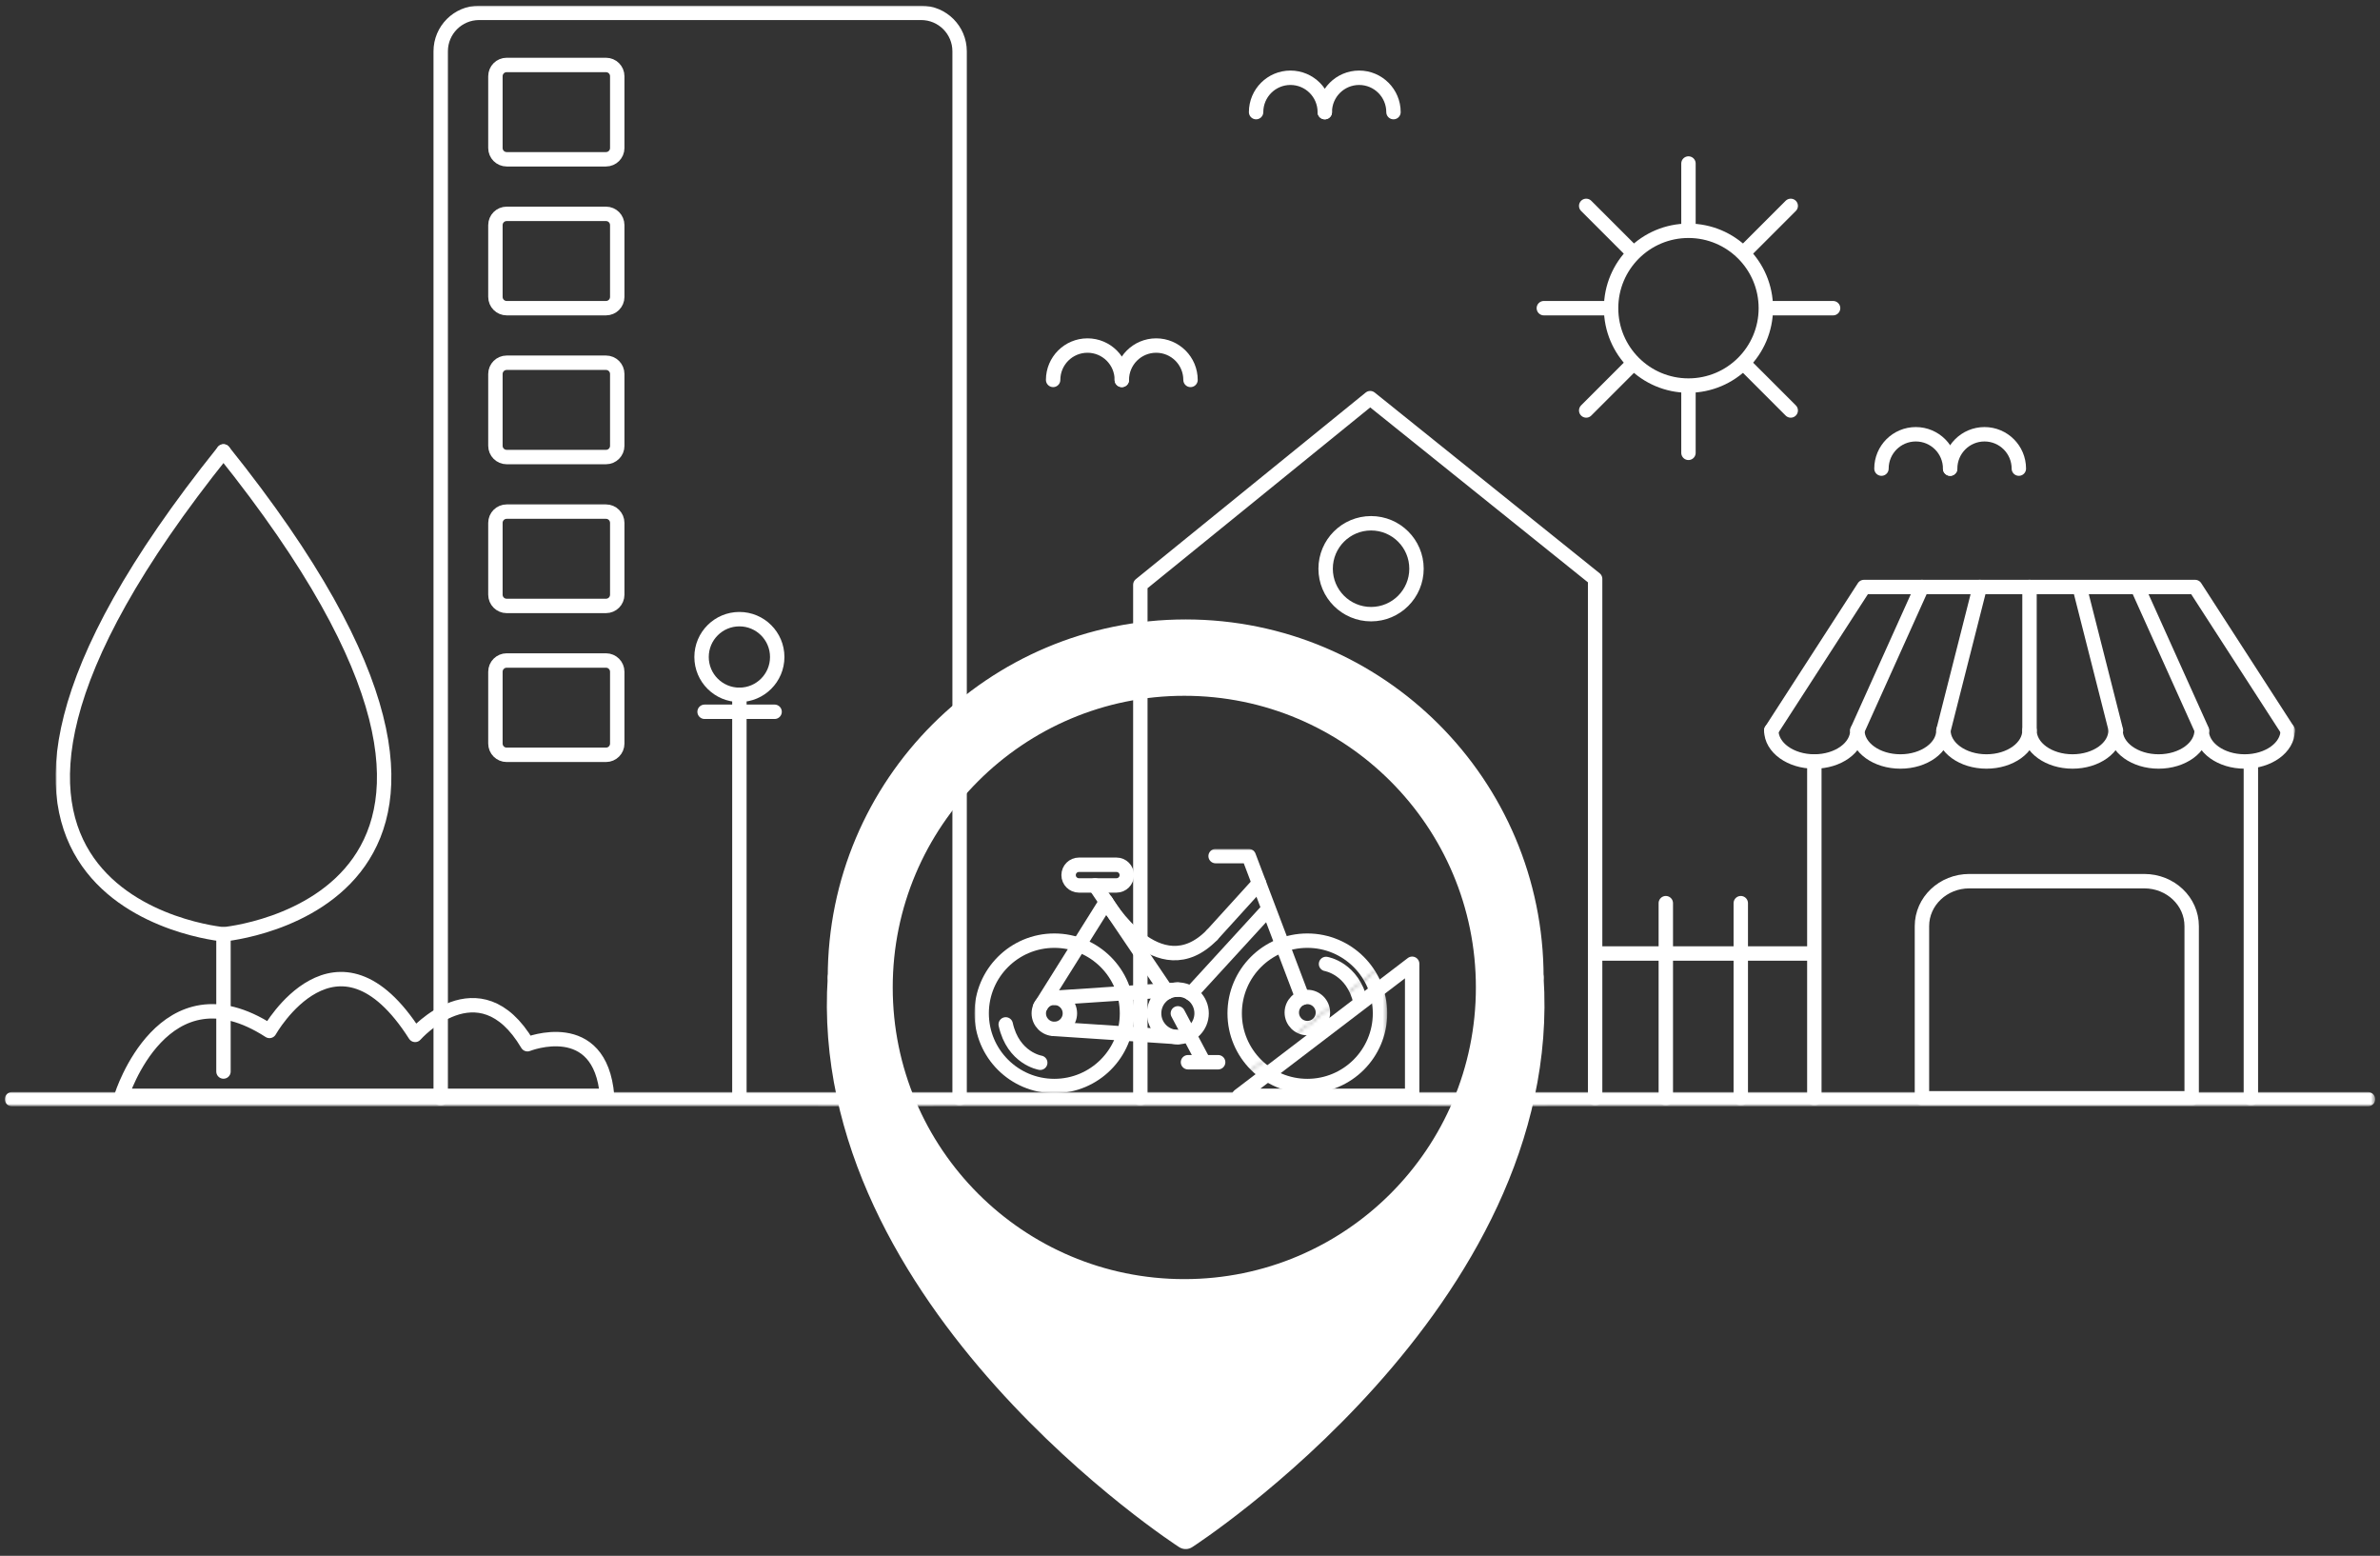 <?xml version="1.0" encoding="utf-8"?>
<!-- Generator: Adobe Illustrator 16.0.0, SVG Export Plug-In . SVG Version: 6.00 Build 0)  -->
<!DOCTYPE svg PUBLIC "-//W3C//DTD SVG 1.1//EN" "http://www.w3.org/Graphics/SVG/1.1/DTD/svg11.dtd">
<svg version="1.1" xmlns="http://www.w3.org/2000/svg" xmlns:xlink="http://www.w3.org/1999/xlink" x="0px" y="0px"
	 width="702.599px" height="459.167px" viewBox="0 0 702.599 459.167" enable-background="new 0 0 702.599 459.167"
	 xml:space="preserve">
<rect x="0" y="0" width="702.599" height="459.167" fill="#333333" stroke="none"/>
<g id="camada_4">
</g>
<g id="bibicletinha">
</g>
<g id="bicicletario">
</g>
<g id="camada_3">
</g>
<g id="camada_2">
</g>
<g id="camada_1">
	<g>
		<g>
			<defs>
				<filter id="Adobe_OpacityMaskFilter" filterUnits="userSpaceOnUse" x="16.404" y="1.664" width="661.094" height="324.611">
					<feColorMatrix  type="matrix" values="1 0 0 0 0  0 1 0 0 0  0 0 1 0 0  0 0 0 1 0"/>
				</filter>
			</defs>
			<mask maskUnits="userSpaceOnUse" x="16.404" y="1.664" width="661.094" height="324.611" id="SVGID_1_">
				<g filter="url(#Adobe_OpacityMaskFilter)">
					<g>
						<g id="XMLID_3_">
							<g>
								<path fill="#FFFFFF" d="M700.353-15.002v492.005H-2.245V-15.002H700.353z M349.512,453.628
									c0,0,108.43-69.851,102.119-165.158c0-54.661-42.956-99.292-96.945-101.979c-1.713-0.089-3.439-0.133-5.174-0.133
									c-1.765,0-3.514,0.044-5.256,0.133c-53.989,2.687-96.945,47.317-96.945,101.979C241,383.777,349.43,453.628,349.43,453.628
									s0.016-0.008,0.045-0.029C349.496,453.62,349.512,453.628,349.512,453.628z M34.599,323.402h143.334
									c-2.001-23.81-23.501-15.226-23.501-15.226c-14.325-24.172-33.161-2.753-33.161-2.753c-23.168-36.328-43-1.167-43-1.167
									C46.933,284.005,34.599,323.402,34.599,323.402z"/>
								<path fill="#FFFFFF" d="M451.631,288.47c6.311,95.308-102.119,165.158-102.119,165.158s-0.016-0.008-0.037-0.029
									c2.487-1.617,108.312-70.943,102.075-165.129c0-54.632-42.912-99.24-96.864-101.979
									C408.675,189.178,451.631,233.809,451.631,288.47z"/>
								<path d="M451.55,288.47c6.236,94.186-99.588,163.512-102.075,165.129c-2.281-1.477-108.327-70.848-102.083-165.129
									c0-54.632,42.912-99.24,96.864-101.979c1.742-0.089,3.491-0.133,5.256-0.133c1.734,0,3.461,0.044,5.174,0.133
									C408.638,189.229,451.55,233.838,451.55,288.47z M438.729,291.422c0-49.495-40.122-89.616-89.617-89.616
									c-49.502,0-89.623,40.121-89.623,89.616s40.121,89.624,89.623,89.624C398.607,381.046,438.729,340.917,438.729,291.422z"/>
								<path d="M349.112,201.806c49.495,0,89.617,40.121,89.617,89.616s-40.122,89.624-89.617,89.624
									c-49.502,0-89.623-40.129-89.623-89.624S299.61,201.806,349.112,201.806z"/>
								<path fill="#58BC72" d="M349.475,453.599c-0.029,0.021-0.045,0.029-0.045,0.029S241,383.777,247.311,288.47
									c0-54.661,42.956-99.292,96.945-101.979c-53.952,2.738-96.864,47.347-96.864,101.979
									C241.147,382.751,347.193,452.122,349.475,453.599z"/>
								<path d="M177.933,323.402H34.599c0,0,12.334-39.397,43.672-19.146c0,0,19.832-35.161,43,1.167
									c0,0,18.836-21.419,33.161,2.753C154.432,308.177,175.932,299.593,177.933,323.402z"/>
							</g>
							<g>
								
									<path fill="none" stroke="#000000" stroke-width="17.008" stroke-linecap="round" stroke-linejoin="round" stroke-miterlimit="10" d="
									M247.311,288.47c0-54.661,42.956-99.292,96.945-101.979"/>
								
									<path fill="none" stroke="#000000" stroke-width="17.008" stroke-linecap="round" stroke-linejoin="round" stroke-miterlimit="10" d="
									M349.475,453.599c-0.029,0.021-0.045,0.029-0.045,0.029S241,383.777,247.311,288.47"/>
								
									<path fill="none" stroke="#000000" stroke-width="17.008" stroke-linecap="round" stroke-linejoin="round" stroke-miterlimit="10" d="
									M247.392,288.47c0-54.632,42.912-99.24,96.864-101.979c1.742-0.089,3.491-0.133,5.256-0.133
									c1.734,0,3.461,0.044,5.174,0.133c53.989,2.687,96.945,47.317,96.945,101.979"/>
								
									<path fill="none" stroke="#000000" stroke-width="17.008" stroke-linecap="round" stroke-linejoin="round" stroke-miterlimit="10" d="
									M451.631,288.47c6.311,95.308-102.119,165.158-102.119,165.158s-0.016-0.008-0.037-0.029
									c-2.281-1.477-108.327-70.848-102.083-165.129"/>
								
									<path fill="none" stroke="#000000" stroke-width="17.008" stroke-linecap="round" stroke-linejoin="round" stroke-miterlimit="10" d="
									M438.729,291.422c0,49.495-40.122,89.624-89.617,89.624c-49.502,0-89.623-40.129-89.623-89.624s40.121-89.616,89.623-89.616
									C398.607,201.806,438.729,241.927,438.729,291.422z"/>
								
									<path fill="none" stroke="#000000" stroke-width="17.008" stroke-linecap="round" stroke-linejoin="round" stroke-miterlimit="10" d="
									M177.933,323.402c-2.001-23.81-23.501-15.226-23.501-15.226c-14.325-24.172-33.161-2.753-33.161-2.753
									c-23.168-36.328-43-1.167-43-1.167c-31.338-20.252-43.672,19.146-43.672,19.146H177.933z"/>
							</g>
						</g>
					</g>
				</g>
			</mask>
			<g mask="url(#SVGID_1_)">
				<g>
					
						<polyline fill="none" stroke="#FFFFFF" stroke-width="4.252" stroke-linecap="round" stroke-linejoin="round" stroke-miterlimit="10" points="
						336.638,324.149 336.638,239.388 336.638,172.589 404.495,117.507 470.896,170.845 470.896,239.388 470.896,324.149 					"/>
					
						<line fill="none" stroke="#FFFFFF" stroke-width="4.252" stroke-linecap="round" stroke-linejoin="round" stroke-miterlimit="10" x1="470.896" y1="281.399" x2="534.761" y2="281.399"/>
					
						<circle fill="none" stroke="#FFFFFF" stroke-width="4.252" stroke-linecap="round" stroke-linejoin="round" stroke-miterlimit="10" cx="404.751" cy="167.843" r="13.412"/>
					<g>
						
							<line fill="none" stroke="#FFFFFF" stroke-width="4.252" stroke-linecap="round" stroke-linejoin="round" stroke-miterlimit="10" x1="664.481" y1="324.149" x2="664.481" y2="224.733"/>
						
							<line fill="none" stroke="#FFFFFF" stroke-width="4.252" stroke-linecap="round" stroke-linejoin="round" stroke-miterlimit="10" x1="535.61" y1="224.733" x2="535.61" y2="324.149"/>
						
							<path fill="none" stroke="#FFFFFF" stroke-width="4.252" stroke-linecap="round" stroke-linejoin="round" stroke-miterlimit="10" d="
							M647.003,273.317c0-7.322-6.26-13.258-13.982-13.258h-51.662c-7.723,0-13.982,5.936-13.982,13.258v50.832h79.627V273.317z"/>
						<g>
							
								<polyline fill="none" stroke="#FFFFFF" stroke-width="4.252" stroke-linecap="round" stroke-linejoin="round" stroke-miterlimit="10" points="
								675.372,215.569 648.024,173.245 550.255,173.245 522.905,215.569 							"/>
							
								<path fill="none" stroke="#FFFFFF" stroke-width="4.252" stroke-linecap="round" stroke-linejoin="round" stroke-miterlimit="10" d="
								M675.356,215.569c0,5.061-5.689,9.164-12.705,9.164s-12.703-4.104-12.703-9.164c0,5.061-5.689,9.164-12.705,9.164
								s-12.705-4.104-12.705-9.164c0,5.061-5.688,9.164-12.703,9.164s-12.705-4.104-12.705-9.164c0,5.061-5.688,9.164-12.703,9.164
								s-12.705-4.104-12.705-9.164c0,5.061-5.688,9.164-12.703,9.164c-7.018,0-12.705-4.104-12.705-9.164
								c0,5.061-5.688,9.164-12.703,9.164c-7.018,0-12.705-4.104-12.705-9.164"/>
							
								<line fill="none" stroke="#FFFFFF" stroke-width="4.252" stroke-linecap="round" stroke-linejoin="round" stroke-miterlimit="10" x1="599.13" y1="215.569" x2="599.13" y2="173.245"/>
							
								<line fill="none" stroke="#FFFFFF" stroke-width="4.252" stroke-linecap="round" stroke-linejoin="round" stroke-miterlimit="10" x1="573.722" y1="215.569" x2="584.468" y2="173.245"/>
							
								<line fill="none" stroke="#FFFFFF" stroke-width="4.252" stroke-linecap="round" stroke-linejoin="round" stroke-miterlimit="10" x1="548.313" y1="215.569" x2="567.376" y2="173.245"/>
							
								<line fill="none" stroke="#FFFFFF" stroke-width="4.252" stroke-linecap="round" stroke-linejoin="round" stroke-miterlimit="10" x1="624.655" y1="215.608" x2="613.911" y2="173.284"/>
							
								<line fill="none" stroke="#FFFFFF" stroke-width="4.252" stroke-linecap="round" stroke-linejoin="round" stroke-miterlimit="10" x1="650.063" y1="215.608" x2="631.003" y2="173.284"/>
						</g>
					</g>
					<g>
						<g>
							
								<path fill="none" stroke="#FFFFFF" stroke-width="4.252" stroke-linecap="round" stroke-linejoin="round" stroke-miterlimit="10" d="
								M283.286,324.149V15.142c0-6.27-5.084-11.352-11.354-11.352h-130.48c-6.27,0-11.352,5.082-11.352,11.352v309.008"/>
							
								<path fill="none" stroke="#FFFFFF" stroke-width="4.252" stroke-linecap="round" stroke-linejoin="round" stroke-miterlimit="10" d="
								M182.218,43.687c0,1.834-1.488,3.322-3.324,3.322h-29.318c-1.836,0-3.324-1.488-3.324-3.322V22.493
								c0-1.834,1.488-3.322,3.324-3.322h29.318c1.836,0,3.324,1.488,3.324,3.322V43.687z"/>
							
								<path fill="none" stroke="#FFFFFF" stroke-width="4.252" stroke-linecap="round" stroke-linejoin="round" stroke-miterlimit="10" d="
								M182.218,87.628c0,1.834-1.488,3.322-3.324,3.322h-29.318c-1.836,0-3.324-1.488-3.324-3.322V66.435
								c0-1.834,1.488-3.322,3.324-3.322h29.318c1.836,0,3.324,1.488,3.324,3.322V87.628z"/>
							
								<path fill="none" stroke="#FFFFFF" stroke-width="4.252" stroke-linecap="round" stroke-linejoin="round" stroke-miterlimit="10" d="
								M182.218,131.567c0,1.834-1.488,3.322-3.324,3.322h-29.318c-1.836,0-3.324-1.488-3.324-3.322v-21.193
								c0-1.834,1.488-3.322,3.324-3.322h29.318c1.836,0,3.324,1.488,3.324,3.322V131.567z"/>
							
								<path fill="none" stroke="#FFFFFF" stroke-width="4.252" stroke-linecap="round" stroke-linejoin="round" stroke-miterlimit="10" d="
								M182.218,175.507c0,1.834-1.488,3.322-3.324,3.322h-29.318c-1.836,0-3.324-1.488-3.324-3.322v-21.193
								c0-1.834,1.488-3.322,3.324-3.322h29.318c1.836,0,3.324,1.488,3.324,3.322V175.507z"/>
							
								<path fill="none" stroke="#FFFFFF" stroke-width="4.252" stroke-linecap="round" stroke-linejoin="round" stroke-miterlimit="10" d="
								M182.218,219.446c0,1.834-1.488,3.324-3.324,3.324h-29.318c-1.836,0-3.324-1.49-3.324-3.324v-21.191
								c0-1.834,1.488-3.324,3.324-3.324h29.318c1.836,0,3.324,1.49,3.324,3.324V219.446z"/>
						</g>
					</g>
					<g>
						
							<path fill="none" stroke="#FFFFFF" stroke-width="4.252" stroke-linecap="round" stroke-linejoin="round" stroke-miterlimit="10" d="
							M65.972,316.235v-40.492c0,0-106.744-9.461,0-142.512"/>
						
							<path fill="none" stroke="#FFFFFF" stroke-width="4.252" stroke-linecap="round" stroke-linejoin="round" stroke-miterlimit="10" d="
							M65.972,275.743c0,0,106.744-9.461,0-142.512"/>
					</g>
				</g>
				
					<line fill="none" stroke="#FFFFFF" stroke-width="4.252" stroke-linecap="round" stroke-linejoin="round" stroke-miterlimit="10" x1="513.894" y1="266.55" x2="513.894" y2="324.149"/>
				
					<line fill="none" stroke="#FFFFFF" stroke-width="4.252" stroke-linecap="round" stroke-linejoin="round" stroke-miterlimit="10" x1="491.763" y1="266.55" x2="491.763" y2="324.149"/>
			</g>
			<g>
				<defs>
					
						<filter id="Adobe_OpacityMaskFilter_1_" filterUnits="userSpaceOnUse" x="287.671" y="250.533" width="121.849" height="72.111">
						<feColorMatrix  type="matrix" values="1 0 0 0 0  0 1 0 0 0  0 0 1 0 0  0 0 0 1 0"/>
					</filter>
				</defs>
				<mask maskUnits="userSpaceOnUse" x="287.671" y="250.533" width="121.849" height="72.111" id="SVGID_2_">
					<g filter="url(#Adobe_OpacityMaskFilter_1_)">
						<g>
							<g id="XMLID_5_">
								<g>
									<path fill="#FFFFFF" d="M500.901,197.356v197.5h-342v-197.5H500.901z M410.192,324.125v-40.837l-51.092,40.837H410.192z"/>
									<polygon points="410.192,283.288 410.192,324.125 359.101,324.125 									"/>
								</g>
								<g>
									
										<rect x="158.901" y="197.356" fill="none" stroke="#FFFFFF" stroke-width="11.339" stroke-linecap="round" stroke-linejoin="round" stroke-miterlimit="10" width="342" height="197.5"/>
								</g>
							</g>
						</g>
					</g>
				</mask>
				<g mask="url(#SVGID_2_)">
					
						<circle fill="none" stroke="#FFFFFF" stroke-width="4.252" stroke-linecap="round" stroke-linejoin="round" stroke-miterlimit="10" cx="311.248" cy="299.067" r="21.452"/>
					
						<circle fill="none" stroke="#FFFFFF" stroke-width="4.252" stroke-linecap="round" stroke-linejoin="round" stroke-miterlimit="10" cx="385.941" cy="299.067" r="21.452"/>
					
						<path fill="none" stroke="#FFFFFF" stroke-width="4.252" stroke-linecap="round" stroke-linejoin="round" stroke-miterlimit="10" d="
						M315.841,299.067c0,2.535-2.057,4.59-4.594,4.59c-2.535,0-4.59-2.055-4.59-4.59c0-2.539,2.055-4.592,4.59-4.592
						C313.784,294.476,315.841,296.528,315.841,299.067z"/>
					
						<circle fill="none" stroke="#FFFFFF" stroke-width="4.252" stroke-linecap="round" stroke-linejoin="round" stroke-miterlimit="10" cx="347.715" cy="299.067" r="7.011"/>
					
						<path fill="none" stroke="#FFFFFF" stroke-width="4.252" stroke-linecap="round" stroke-linejoin="round" stroke-miterlimit="10" d="
						M390.534,298.831c0,2.535-2.057,4.59-4.592,4.59c-2.537,0-4.592-2.055-4.592-4.59c0-2.539,2.055-4.596,4.592-4.596
						C388.478,294.235,390.534,296.292,390.534,298.831z"/>
					
						<line fill="none" stroke="#FFFFFF" stroke-width="4.252" stroke-linecap="round" stroke-linejoin="round" stroke-miterlimit="10" x1="311.247" y1="294.476" x2="347.714" y2="292.056"/>
					
						<line fill="none" stroke="#FFFFFF" stroke-width="4.252" stroke-linecap="round" stroke-linejoin="round" stroke-miterlimit="10" x1="311.247" y1="303.657" x2="347.714" y2="306.077"/>
					
						<line fill="none" stroke="#FFFFFF" stroke-width="4.252" stroke-linecap="round" stroke-linejoin="round" stroke-miterlimit="10" x1="307.091" y1="297.122" x2="326.526" y2="266.118"/>
					
						<polyline fill="none" stroke="#FFFFFF" stroke-width="4.252" stroke-linecap="round" stroke-linejoin="round" stroke-miterlimit="10" points="
						384.493,294.474 368.64,252.659 358.86,252.659 					"/>
					
						<line fill="none" stroke="#FFFFFF" stroke-width="4.252" stroke-linecap="round" stroke-linejoin="round" stroke-miterlimit="10" x1="344.567" y1="292.802" x2="323.276" y2="261.313"/>
					
						<line fill="none" stroke="#FFFFFF" stroke-width="4.252" stroke-linecap="round" stroke-linejoin="round" stroke-miterlimit="10" x1="351.593" y1="293.226" x2="373.831" y2="268.96"/>
					
						<path fill="none" stroke="#FFFFFF" stroke-width="4.252" stroke-linecap="round" stroke-linejoin="round" stroke-miterlimit="10" d="
						M332.642,258.265c0,1.684-1.365,3.049-3.051,3.049h-11.082c-1.682,0-3.049-1.365-3.049-3.049l0,0
						c0-1.686,1.367-3.051,3.049-3.051h11.082C331.276,255.214,332.642,256.579,332.642,258.265L332.642,258.265z"/>
					
						<line fill="none" stroke="#FFFFFF" stroke-width="4.252" stroke-linecap="round" stroke-linejoin="round" stroke-miterlimit="10" x1="347.714" y1="299.067" x2="354.884" y2="312.575"/>
					
						<line fill="none" stroke="#FFFFFF" stroke-width="4.252" stroke-linecap="round" stroke-linejoin="round" stroke-miterlimit="10" x1="350.708" y1="313.493" x2="359.61" y2="313.493"/>
					
						<line fill="none" stroke="#FFFFFF" stroke-width="4.252" stroke-linecap="round" stroke-linejoin="round" stroke-miterlimit="10" x1="371.677" y1="260.667" x2="357.812" y2="275.931"/>
					
						<path fill="none" stroke="#FFFFFF" stroke-width="4.252" stroke-linecap="round" stroke-linejoin="round" stroke-miterlimit="10" d="
						M326.526,266.118c0,0,15.375,26.119,31.285,9.813"/>
					
						<path fill="none" stroke="#FFFFFF" stroke-width="4.252" stroke-linecap="round" stroke-linejoin="round" stroke-miterlimit="10" d="
						M391.456,284.489c0,0,7.977,1.281,10.191,11.316"/>
					
						<path fill="none" stroke="#FFFFFF" stroke-width="4.252" stroke-linecap="round" stroke-linejoin="round" stroke-miterlimit="10" d="
						M307.089,313.646c0,0-7.977-1.283-10.191-11.318"/>
				</g>
				<g>
					<g id="XMLID_6_">
						<g>
							
								<polygon fill="none" stroke="#FFFFFF" stroke-width="4.252" stroke-linecap="round" stroke-linejoin="round" stroke-miterlimit="10" points="
								365.793,323.405 416.885,323.405 416.885,284.439 							"/>
						</g>
					</g>
				</g>
			</g>
			<defs>
				<filter id="Adobe_OpacityMaskFilter_2_" filterUnits="userSpaceOnUse" x="1.422" y="322.279" width="699.752" height="4.252">
					<feColorMatrix  type="matrix" values="1 0 0 0 0  0 1 0 0 0  0 0 1 0 0  0 0 0 1 0"/>
				</filter>
			</defs>
			<mask maskUnits="userSpaceOnUse" x="1.422" y="322.279" width="699.752" height="4.252" id="SVGID_3_">
				<g filter="url(#Adobe_OpacityMaskFilter_2_)">
					<g>
						<g id="XMLID_7_">
							<g>
								<path fill="#FFFFFF" d="M919.896,76.935v515.579H-104.103V76.935H919.896z M349.183,453.882
									c0,0,108.431-69.851,102.12-165.157c0-56.396-45.724-102.112-102.12-102.112c-56.396,0-102.119,45.716-102.119,102.112
									C240.753,384.031,349.183,453.882,349.183,453.882z"/>
								<path d="M451.303,288.725c6.311,95.307-102.12,165.157-102.12,165.157s-108.43-69.851-102.119-165.157
									c0-56.396,45.724-102.112,102.119-102.112C405.579,186.612,451.303,232.328,451.303,288.725z M438.401,291.677
									c0-49.495-40.122-89.617-89.617-89.617c-49.502,0-89.624,40.122-89.624,89.617s40.122,89.624,89.624,89.624
									C398.279,381.301,438.401,341.172,438.401,291.677z"/>
								<path fill="#FFFFFF" d="M348.784,202.06c49.495,0,89.617,40.122,89.617,89.617s-40.122,89.624-89.617,89.624
									c-49.502,0-89.624-40.129-89.624-89.624S299.282,202.06,348.784,202.06z"/>
							</g>
							<g>
								
									<path fill="none" stroke="#000000" stroke-width="17.008" stroke-linecap="round" stroke-linejoin="round" stroke-miterlimit="10" d="
									M247.063,288.725c0-56.396,45.724-102.112,102.119-102.112c56.396,0,102.12,45.716,102.12,102.112"/>
								
									<path fill="none" stroke="#000000" stroke-width="17.008" stroke-linecap="round" stroke-linejoin="round" stroke-miterlimit="10" d="
									M451.303,288.725c6.311,95.307-102.12,165.157-102.12,165.157s-108.43-69.851-102.119-165.157"/>
								
									<path fill="none" stroke="#000000" stroke-width="17.008" stroke-linecap="round" stroke-linejoin="round" stroke-miterlimit="10" d="
									M438.401,291.677c0,49.495-40.122,89.624-89.617,89.624c-49.502,0-89.624-40.129-89.624-89.624s40.122-89.617,89.624-89.617
									C398.279,202.06,438.401,242.182,438.401,291.677z"/>
								
									<rect x="-104.103" y="76.935" fill="none" stroke="#000000" stroke-width="17.008" stroke-linecap="round" stroke-linejoin="round" stroke-miterlimit="10" width="1023.998" height="515.579"/>
							</g>
						</g>
					</g>
				</g>
			</mask>
			
				<line mask="url(#SVGID_3_)" fill="none" stroke="#FFFFFF" stroke-width="4.252" stroke-linecap="round" stroke-linejoin="round" stroke-miterlimit="10" x1="699.048" y1="324.405" x2="3.548" y2="324.405"/>
			<g>
				<g id="XMLID_4_">
					<g>
						<path fill="#FFFFFF" d="M452.141,288.47c6.311,95.308-102.119,165.158-102.119,165.158s-108.43-69.851-102.119-165.158
							c0-56.396,45.724-102.111,102.119-102.111C406.418,186.358,452.141,232.074,452.141,288.47z M439.239,291.422
							c0-49.495-40.121-89.616-89.616-89.616c-49.502,0-89.624,40.121-89.624,89.616s40.122,89.624,89.624,89.624
							C399.118,381.046,439.239,340.917,439.239,291.422z"/>
					</g>
					<g>
						
							<path fill="none" stroke="#FFFFFF" stroke-width="7.087" stroke-linecap="round" stroke-linejoin="round" stroke-miterlimit="10" d="
							M247.902,288.47c0-56.396,45.724-102.111,102.119-102.111c56.396,0,102.119,45.716,102.119,102.111"/>
						
							<path fill="none" stroke="#FFFFFF" stroke-width="7.087" stroke-linecap="round" stroke-linejoin="round" stroke-miterlimit="10" d="
							M452.141,288.47c6.311,95.308-102.119,165.158-102.119,165.158s-108.43-69.851-102.119-165.158"/>
						
							<path fill="none" stroke="#FFFFFF" stroke-width="7.087" stroke-linecap="round" stroke-linejoin="round" stroke-miterlimit="10" d="
							M439.239,291.422c0,49.495-40.121,89.624-89.616,89.624c-49.502,0-89.624-40.129-89.624-89.624s40.122-89.616,89.624-89.616
							C399.118,201.806,439.239,241.927,439.239,291.422z"/>
					</g>
				</g>
			</g>
			
				<path fill="none" stroke="#FFFFFF" stroke-width="4.252" stroke-linecap="round" stroke-linejoin="round" stroke-miterlimit="10" d="
				M179.216,323.405c-2-23.813-23.5-15.227-23.5-15.227c-14.332-24.176-33.166-2.758-33.166-2.758c-23.166-36.328-43-1.166-43-1.166
				c-31.334-20.252-43.666,19.15-43.666,19.15H179.216z"/>
			<g>
				
					<path fill="none" stroke="#FFFFFF" stroke-width="4.252" stroke-linecap="round" stroke-linejoin="round" stroke-miterlimit="10" d="
					M310.894,112.12c0-5.6,4.541-10.139,10.141-10.139s10.139,4.539,10.139,10.139"/>
				
					<path fill="none" stroke="#FFFFFF" stroke-width="4.252" stroke-linecap="round" stroke-linejoin="round" stroke-miterlimit="10" d="
					M331.173,112.12c0-5.6,4.541-10.139,10.141-10.139s10.139,4.539,10.139,10.139"/>
			</g>
			<g>
				
					<path fill="none" stroke="#FFFFFF" stroke-width="4.252" stroke-linecap="round" stroke-linejoin="round" stroke-miterlimit="10" d="
					M370.813,33.089c0-5.6,4.539-10.139,10.139-10.139s10.139,4.539,10.139,10.139"/>
				
					<path fill="none" stroke="#FFFFFF" stroke-width="4.252" stroke-linecap="round" stroke-linejoin="round" stroke-miterlimit="10" d="
					M391.091,33.089c0-5.6,4.541-10.139,10.141-10.139s10.139,4.539,10.139,10.139"/>
			</g>
			<g>
				
					<path fill="none" stroke="#FFFFFF" stroke-width="4.252" stroke-linecap="round" stroke-linejoin="round" stroke-miterlimit="10" d="
					M555.425,138.302c0-5.6,4.539-10.139,10.139-10.139s10.141,4.539,10.141,10.139"/>
				
					<path fill="none" stroke="#FFFFFF" stroke-width="4.252" stroke-linecap="round" stroke-linejoin="round" stroke-miterlimit="10" d="
					M575.704,138.302c0-5.6,4.539-10.139,10.139-10.139s10.139,4.539,10.139,10.139"/>
			</g>
			<g>
				
					<line fill="none" stroke="#FFFFFF" stroke-width="4.252" stroke-linecap="round" stroke-linejoin="round" stroke-miterlimit="10" x1="218.276" y1="323.558" x2="218.276" y2="205.067"/>
				
					<circle fill="none" stroke="#FFFFFF" stroke-width="4.252" stroke-linecap="round" stroke-linejoin="round" stroke-miterlimit="10" cx="218.275" cy="193.899" r="11.167"/>
				
					<line fill="none" stroke="#FFFFFF" stroke-width="4.252" stroke-linecap="round" stroke-linejoin="round" stroke-miterlimit="10" x1="208.001" y1="210.065" x2="228.667" y2="210.065"/>
			</g>
			<g>
				
					<line fill="none" stroke="#FFFFFF" stroke-width="4.252" stroke-linecap="round" stroke-linejoin="round" stroke-miterlimit="10" x1="498.45" y1="115.499" x2="498.45" y2="133.644"/>
				
					<line fill="none" stroke="#FFFFFF" stroke-width="4.252" stroke-linecap="round" stroke-linejoin="round" stroke-miterlimit="10" x1="498.45" y1="48.257" x2="498.45" y2="66.999"/>
				
					<line fill="none" stroke="#FFFFFF" stroke-width="4.252" stroke-linecap="round" stroke-linejoin="round" stroke-miterlimit="10" x1="474.388" y1="90.95" x2="455.757" y2="90.95"/>
				
					<line fill="none" stroke="#FFFFFF" stroke-width="4.252" stroke-linecap="round" stroke-linejoin="round" stroke-miterlimit="10" x1="541.144" y1="90.95" x2="522.642" y2="90.95"/>
				
					<line fill="none" stroke="#FFFFFF" stroke-width="4.252" stroke-linecap="round" stroke-linejoin="round" stroke-miterlimit="10" x1="515.446" y1="107.946" x2="528.64" y2="121.14"/>
				
					<line fill="none" stroke="#FFFFFF" stroke-width="4.252" stroke-linecap="round" stroke-linejoin="round" stroke-miterlimit="10" x1="468.261" y1="60.761" x2="481.194" y2="73.694"/>
				
					<line fill="none" stroke="#FFFFFF" stroke-width="4.252" stroke-linecap="round" stroke-linejoin="round" stroke-miterlimit="10" x1="481.269" y1="108.132" x2="468.261" y2="121.14"/>
				
					<line fill="none" stroke="#FFFFFF" stroke-width="4.252" stroke-linecap="round" stroke-linejoin="round" stroke-miterlimit="10" x1="528.64" y1="60.761" x2="515.519" y2="73.882"/>
				
					<path fill="none" stroke="#FFFFFF" stroke-width="4.252" stroke-linecap="round" stroke-linejoin="round" stroke-miterlimit="10" d="
					M521.292,90.952c0,12.613-10.227,22.84-22.842,22.84s-22.842-10.227-22.842-22.84c0-12.617,10.227-22.842,22.842-22.842
					S521.292,78.335,521.292,90.952z"/>
				
					<path fill="none" stroke="#FFFFFF" stroke-width="4.252" stroke-linecap="round" stroke-linejoin="round" stroke-miterlimit="10" d="
					M443.251,83.61"/>
			</g>
		</g>
	</g>
</g>
<g id="LINHA_DO_CHÃO">
</g>
</svg>
